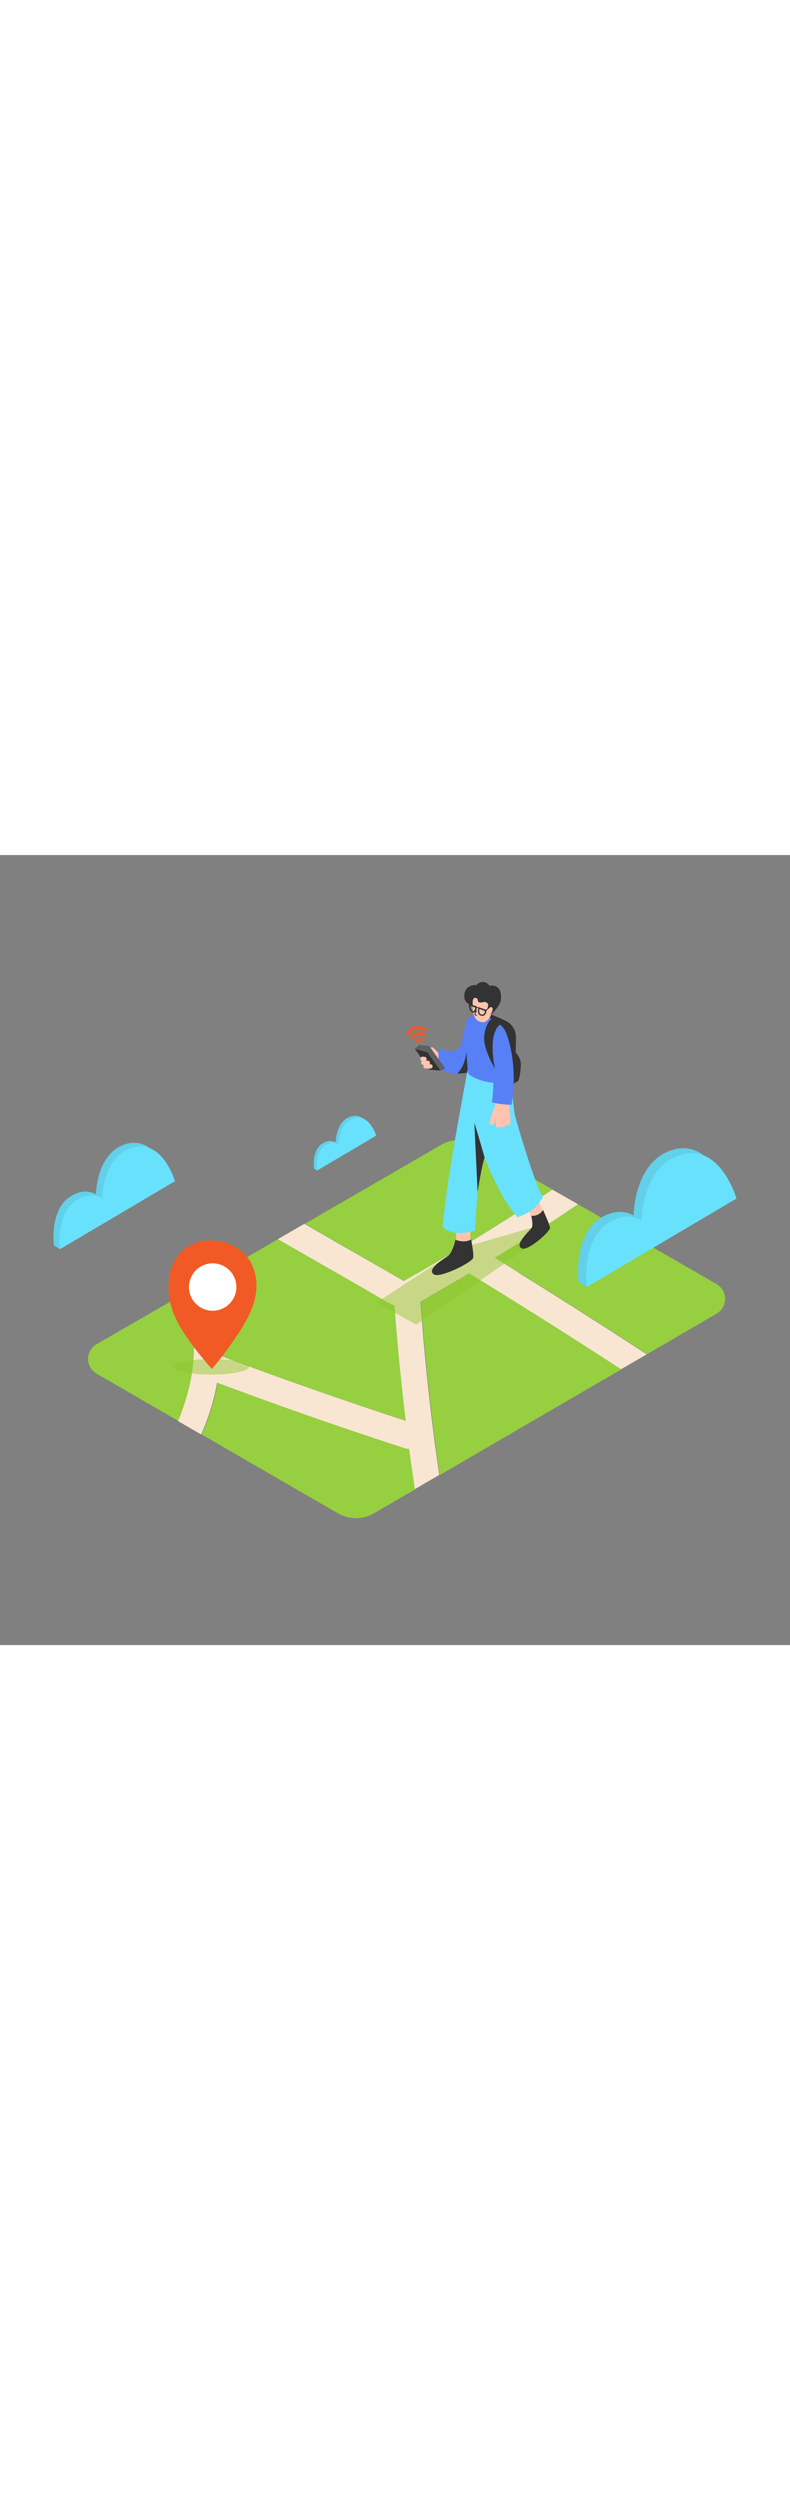 <svg version="1.1" id="Layer_1" xmlns="http://www.w3.org/2000/svg" xmlns:xlink="http://www.w3.org/1999/xlink" x="0px" y="0px" viewBox="0 0 500 500" style="width: 158px;" xml:space="preserve" data-imageid="navigation-82" imageName="Navigation" class="illustrations_image">
<rect x="0" y="0" width="500" height="500" fill="#808080" stroke="none"/>
<style type="text/css">
	.st0_navigation-82{fill:#96CF40;}
	.st1_navigation-82{fill:#F8E6D2;}
	.st2_navigation-82{opacity:0.46;fill:#8EC62C;enable-background:new    ;}
	.st3_navigation-82{fill:#F15A24;}
	.st4_navigation-82{fill:#333333;}
	.st5_navigation-82{fill:#FFC4B0;}
	.st6_navigation-82{fill:#5780F6;}
	.st7_navigation-82{fill:#606060;}
	.st8_navigation-82{fill:#68E1FD;}
	.st9_navigation-82{opacity:0.1;fill:#333333;enable-background:new    ;}
	.st10_navigation-82{fill:#FFFFFF;}
</style>
<g id="Base_navigation-82">
	<path class="st0_navigation-82" d="M113.9,356.4c0.2-0.6,0.5-1.2,0.7-1.8c0.5-1.2,0.9-2.4,1.3-3.6c1.5-4.3,2.8-8.6,3.9-13c1.2-4.4,2-8.8,2.5-13.3&#10;&#9;&#9;c0,0.3-0.3,2-0.1,0.8l0.1-0.9c0.1-0.5,0.1-1,0.2-1.4c0.1-1.1,0.2-2.2,0.3-3.3c0.2-2.2,0.3-4.4,0.4-6.6c0.1-4.5,0.1-9-0.2-13.6&#10;&#9;&#9;c-0.1-2.2-0.3-4.4-0.6-6.6c0-0.5-0.1-0.9-0.2-1.4v-0.4c-0.2-1.1-0.3-2.2-0.5-3.3c-0.7-4-1.5-8-2.6-11.9l-58,33.5&#10;&#9;&#9;c-5.1,3-6.9,9.6-3.9,14.7c0.9,1.6,2.3,3,3.9,3.9l52,30.1l0.7-1.5L113.9,356.4z"/>
	<path class="st0_navigation-82" d="M240.2,260.7l9.7,5.6c1.7,1,3.4,2,5.2,3l0.6,0.3l0,0l2-1.1l4.6-2.6c3.1-1.8,6.2-3.6,9.4-5.4&#10;&#9;&#9;c6.3-3.7,12.6-7.4,18.9-11.2c20-12,39.8-24.5,59.3-37.5l-49.5-28.5c-6.5-3.8-14.5-3.8-21,0l-86.5,50.1l27.8,16L240.2,260.7z"/>
	<path class="st0_navigation-82" d="M259.2,375.7c-1,0.1-1.9,0-2.8-0.3c-9.1-3-18.1-6-27.2-9c-30.7-10.3-61.2-21.2-91.5-32.5&#10;&#9;&#9;c-2,11.3-5.3,22.3-10.1,32.8l86.4,50c7,4,15.5,4,22.5,0l26.3-15.3c-1.1-7.4-2.2-14.8-3.2-22.1C259.5,378,259.4,376.9,259.2,375.7z"/>
	<path class="st0_navigation-82" d="M139.7,316.9c8.4,3.2,16.9,6.3,25.4,9.4c30.5,11.1,61.1,21.7,91.9,31.8c-3-24.2-5.3-48.5-7.1-72.9&#10;&#9;&#9;c-0.6-0.2-1.1-0.5-1.7-0.8c-3.4-1.6-6.5-3.6-9.8-5.5l-10.2-5.9l-19.9-11.4L176,243.1l-42.1,24.4c0.7,2.1,1.3,4.2,1.8,6.3&#10;&#9;&#9;C139.2,287.9,140.5,302.4,139.7,316.9z"/>
	<path class="st0_navigation-82" d="M453.5,271.5l-87.7-50.5c-11.7,7.8-23.5,15.5-35.3,23.1c-5.7,3.6-11.5,7.2-17.3,10.8&#10;&#9;&#9;c5.9,3.6,11.8,7.3,17.7,10.9c26.4,16.4,52.6,33.1,78.6,50.1l44-25.6c5.2-3,7-9.7,4-14.9C456.5,273.9,455.1,272.5,453.5,271.5&#10;&#9;&#9;L453.5,271.5z"/>
	<path class="st0_navigation-82" d="M297.2,264.7l-4.5,2.7c-6.4,3.8-12.7,7.5-19.2,11.2c-2.4,1.4-4.7,2.8-7.1,4.1c0.6,8.3,1.3,16.7,2,25&#10;&#9;&#9;c1.4,16.1,3.1,32.1,5,48.1c0.5,4,1,8,1.5,11.9c0.3,2.1,0.5,4.2,0.8,6.3v0.2l0.2,1.1l0.4,3c0.7,4.7,1.3,9.4,2,14.1l115.1-67&#10;&#9;&#9;l-3.4-2.2C359.3,303.3,328.4,283.8,297.2,264.7z"/>
	<path class="st1_navigation-82" d="M313.2,254.9c5.8-3.6,11.6-7.2,17.3-10.8c11.9-7.5,23.6-15.2,35.3-23.1l-16.1-9.2&#10;&#9;&#9;c-19.5,12.9-39.2,25.4-59.3,37.5c-6.3,3.8-12.6,7.5-18.9,11.2c-3.1,1.8-6.2,3.6-9.4,5.4l-4.6,2.6l-1.9,1.1l0,0l-0.6-0.3&#10;&#9;&#9;c-1.7-1-3.5-2-5.2-3l-9.7-5.6l-19.7-11.3l-27.8-16l-16.7,9.7l32.2,18.5l19.9,11.4l10.2,5.9c3.2,1.9,6.4,3.9,9.8,5.5&#10;&#9;&#9;c0.6,0.3,1.1,0.5,1.7,0.8c1.8,24.4,4.2,48.7,7.1,72.9c-30.8-10.1-61.5-20.7-91.9-31.8c-8.5-3.1-16.9-6.2-25.4-9.4&#10;&#9;&#9;c0.9-14.5-0.5-29-4-43.1c-0.5-2.1-1.1-4.2-1.8-6.3l-14.9,8.6c1,3.9,1.8,7.8,2.5,11.8c0.2,1.1,0.4,2.2,0.5,3.3v0.4&#10;&#9;&#9;c0,0.5,0.1,0.9,0.2,1.4c0.3,2.2,0.5,4.4,0.6,6.6c0.3,4.5,0.4,9,0.2,13.6c-0.1,2.2-0.2,4.4-0.4,6.6c-0.1,1.1-0.2,2.2-0.3,3.3&#10;&#9;&#9;c0,0.5-0.1,0.9-0.2,1.4l-0.1,1c-0.1,1.2,0.1-0.5,0.1-0.8c-0.5,4.5-1.3,8.9-2.5,13.3c-1.1,4.4-2.4,8.7-3.9,13&#10;&#9;&#9;c-0.4,1.2-0.9,2.4-1.3,3.6c-0.2,0.6-0.5,1.2-0.7,1.8l-0.2,0.4l-0.5,1.5l14.5,8.4c4.7-10.5,8.1-21.5,10.1-32.8&#10;&#9;&#9;c30.3,11.3,60.8,22.2,91.5,32.5c9,3,18.1,6,27.2,9c0.9,0.3,1.9,0.4,2.8,0.3c0.1,1.1,0.3,2.3,0.5,3.4c1,7.4,2.1,14.8,3.2,22.2&#10;&#9;&#9;l15.4-9c-0.7-4.7-1.3-9.4-2-14.1l-0.4-3l-0.2-1.1V374c-0.3-2.1-0.5-4.2-0.8-6.3c-0.5-4-1-7.9-1.5-11.9c-1.9-16-3.6-32-5-48.1&#10;&#9;&#9;c-0.7-8.3-1.4-16.7-2-25c2.4-1.3,4.8-2.8,7.1-4.1c6.4-3.7,12.8-7.4,19.2-11.2l4.5-2.7c31.2,19.1,62.1,38.6,92.8,58.5l3.4,2.2&#10;&#9;&#9;l16.2-9.4c-26-17-52.2-33.7-78.6-50.1C325,262.2,319.1,258.6,313.2,254.9z"/>
</g>
<g id="Shadow_navigation-82">
	<ellipse class="st2_navigation-82" cx="133.8" cy="323.9" rx="23.7" ry="4.9"/>
	<polygon class="st2_navigation-82" points="238.3,283.2 290.5,249.2 339.5,235 348.1,238.7 263.4,297.2 &#9;"/>
</g>
<g id="Character_navigation-82">
	<path class="st3_navigation-82" d="M264,118.4c0.8-0.7,1.8-0.9,2.8-0.6c0.5,0.1,1-0.2,1.1-0.6c0.1-0.5-0.2-1-0.6-1.1l0,0l0,0&#10;&#9;&#9;c-1.6-0.5-3.3-0.1-4.6,1C262,118,263.2,119.3,264,118.4z"/>
	<path class="st4_navigation-82" d="M326.3,125c0-0.3,2.7,2.8,3.2,5.7s-0.6,11.3-1.6,12.3s-5.5,2.2-5.5,2.2"/>
	<path class="st4_navigation-82" d="M306.4,103.5c-1.8,6.5-3.3,13-4.9,19.5c-0.5,1.6-0.7,3.3-0.5,5c0.5,2.1,1.6,4.1,3.2,5.6&#10;&#9;&#9;c3.6,4.1,7.4,8,11.6,11.6c0.9,0.9,2,1.6,3.3,2c1.2,0.2,2.4,0.1,3.5-0.2c1.6-0.1,2.9-1.4,2.8-3c0-0.1,0-0.2,0-0.3&#10;&#9;&#9;c0.9-8.3,0.9-16.6,1.1-25c0.1-2.8,0.2-5.7-1-8.3c-1.2-2.5-3.3-4.5-5.9-5.7c-4.3-2-8.5-4-13.4-5"/>
	<path class="st5_navigation-82" d="M279.6,126.9c-2.3-1.2-3.5-3.6-5.7-5.1l-0.1-0.1h-0.2c-0.8-0.2-1.5,0.2-1.7,1c-0.1,0.3,0,0.7,0.1,1&#10;&#9;&#9;c0.6,1.1,1.5,1.9,2.6,2.5c0.2,0.3,0.5,0.6,0.9,0.6c1.3,0.3,2.6,0.8,3.8,1.3c0.7,0.4,1.5,0.1,1.9-0.5c0.2-0.3,0.2-0.7,0.1-1.1&#10;&#9;&#9;C280.9,127.1,280.1,127.2,279.6,126.9z"/>
	<path class="st5_navigation-82" d="M279.7,131.1L279.7,131.1c-0.8-2-1.5-3.9-2.3-5.9c-0.5-0.5-1-1-1.5-1.6c-0.1,0-0.2,0-0.3,0&#10;&#9;&#9;c-0.7,0-1.3,0.6-1.3,1.4c0,0.1,0,0.3,0.1,0.4l0.2,0.5c-0.1,0.4-0.1,0.8,0,1.1l1.8,3.8c0.2,0.6,0.5,1.2,0.9,1.8l0.4,0.8&#10;&#9;&#9;c0.8,1.6,3.2,0.2,2.4-1.4L279.7,131.1z"/>
	<path class="st6_navigation-82" d="M296.4,103.9l-0.2,0.4c-0.3,0.7-0.8,1.4-1.2,2.1c-0.5,1.7-0.9,3.4-1.4,5.1c-0.9,3.3-0.9,7.1-2.7,10&#10;&#9;&#9;c-2.2,3.6-7.1,3-10.5,1.7c-0.9-0.3-1.8-0.8-2.7-1.2l0,0c-0.4,4.8-0.4,10,1.5,14.5c4,1.4,8.2,2.1,12.5,1.9&#10;&#9;&#9;c4.9-0.2,11.6-1.7,13.5-6.9L296.4,103.9z"/>
	<path class="st4_navigation-82" d="M295.9,113c-0.8,6.5,0,13.5-2.7,19.6c-0.9,2-2,3.8-3.5,5.4l-0.2,0.3c5.8-0.1,8-1,8-1l-0.9-28.8&#10;&#9;&#9;c-0.2,0.5-0.5,1.7-1,3.4C295.9,112.2,296,112.6,295.9,113z"/>
	<polygon class="st4_navigation-82" points="262.6,122.7 271.9,135.9 278.8,136.4 269.5,122.3 &#9;"/>
	<polygon class="st7_navigation-82" points="265.2,120.2 271.7,120.9 281.9,135.1 278.8,136.4 270.5,124.9 262.6,122.7 &#9;"/>
	<path class="st5_navigation-82" d="M272.3,132.4h-0.5c0.5-0.6,0.4-1.5-0.2-2c-0.2-0.2-0.5-0.3-0.9-0.3h-1.1c0.5-0.5,0.6-1.2,0.2-1.8&#10;&#9;&#9;c-0.6-0.9-3.1-1-3.6,0c-0.4,0.7-0.2,1.5,0.5,1.9l0.3,0.1c-0.6,0.6-0.6,1.5,0,2.1c0.3,0.3,0.6,0.4,1,0.4h0.2c-0.5,0.6-0.3,1.5,0.3,2&#10;&#9;&#9;c0,0,0,0,0,0c0.2,0.2,0.6,0.3,0.9,0.2c1,0.1,2,0.1,3,0.1c0.8,0,1.4-0.6,1.4-1.4C273.8,133,273.2,132.4,272.3,132.4&#10;&#9;&#9;C272.3,132.4,272.3,132.4,272.3,132.4z"/>
	<path class="st5_navigation-82" d="M288.2,237c0.6,3.7,0.7,7.5,0.3,11.3c-0.1,0.8-0.2,1.7-0.4,2.6l9.6-1.6V237H288.2z"/>
	<path class="st4_navigation-82" d="M288.2,243.5c-0.6,3.4-2.4,8.1-4.2,9.8c-2.2,2-14.5,8.6-9.4,12.1c3.8,2.6,24.4-7.7,24.9-10.5&#10;&#9;&#9;c0.4-2-0.7-8.3-1.3-11.6C295.3,245,291.5,244.7,288.2,243.5z"/>
	<path class="st8_navigation-82 targetColor" d="M300.6,237.5c0.6-10.9,2.1-30.8,2.4-31.8c0.3-1.4,5.7-22.2,5.7-22.2c-1.5-7-2.8-14-3.7-21.1&#10;&#9;&#9;c-1.7-0.1,2-19.1,0.4-19.5c-3.3-0.7-6.4-5.3-9.5-6.7c-3.2,17.9-13.4,70.5-15.7,98.6C282.5,239.7,293.2,240.5,300.6,237.5z" style="fill: rgb(104, 225, 253);"/>
	<path class="st5_navigation-82" d="M331.6,221c2.4,2.7,5.1,8.8,6.8,11.9c0.4,0.7,0.8,1.4,1.1,2.1l6.2-5.1l-6.3-14L331.6,221z"/>
	<path class="st4_navigation-82" d="M343.7,224.6c-1.6,2.6-4.4,4-7.4,3.7c0.3,2.1,1.2,6.2,0.2,7.6c-1.4,2.1-11.5,10.9-6.1,13.1&#10;&#9;&#9;c3.9,1.6,17.9-10.7,17.7-13.2C347.9,234,344.9,227.4,343.7,224.6z"/>
	<path class="st8_navigation-82 targetColor" d="M327.3,229c0.1,0.2,0.4,0.3,0.6,0.2c3.3-1.3,6.4-2.9,9.3-4.9c2.9-2.2,4.2-4.7,6.5-7.7l-1.2-2&#10;&#9;&#9;c-5.5-11.1-16.3-48.1-16.8-50.7c-0.6-3-3.1-30-3.1-30l-24.7-4.5c0,0,0.9,23.6,2.8,44.5c0.9,3.7,2.1,7.3,3.4,10.8&#10;&#9;&#9;C309.6,199.3,316.7,216.7,327.3,229L327.3,229z" style="fill: rgb(104, 225, 253);"/>
	<path class="st5_navigation-82" d="M323.2,167.8c-0.1-2.2-0.4-4.4-0.9-6.5c0-2.5-0.2-5-0.6-7.5c-2.7-0.1-5.4-0.1-8.1,0.1c0,1.3,0,2.7-0.1,4&#10;&#9;&#9;c-0.3,1-0.6,2-0.8,3c-0.2,0.1-0.3,0.3-0.4,0.5c-1.2,2.5-2,5.3-2.4,8.1c0,0.8,0.7,1.4,1.5,1.4c0.5,0,0.9-0.3,1.2-0.7&#10;&#9;&#9;c0.4-0.9,0.8-1.8,1.2-2.8v3.8c0,0.8,0.7,1.4,1.5,1.4c0.7,0.1,1.4-0.3,1.7-1c0.5,0.6,1.3,0.9,2,0.6c0.6-0.3,1-0.8,1.2-1.4&#10;&#9;&#9;c0.5,0.3,1.2,0.3,1.7,0C323.1,170.2,323.2,168.9,323.2,167.8z"/>
	<path class="st6_navigation-82" d="M319.8,111.4c-2.3-5.1-10.9-9-14.2-10.4c-1,0-2.1,0.1-3.1,0.2l-1.3,0.2l-0.9,0.2c-0.5,0.1-0.9,0.3-1.4,0.4&#10;&#9;&#9;c-0.6,0.3-1.2,0.7-1.9,1.1c-0.1,0.1-0.2,0.1-0.3,0.1c-0.5,0.4-1,0.9-1.4,1.4l-0.1,0.1c-0.3,1.3-0.5,2.7-0.5,4&#10;&#9;&#9;c-0.1,3.9-0.1,7.9,0.2,11.8c0.3,5.2,0.8,10.4,1.1,15.6l0.5,2.5c5.3,4.3,14.6,5.6,15.4,5.4s0,7.3-0.5,12.5c1.9,0.5,3.8,0.9,5.7,1.1&#10;&#9;&#9;l0,0c1.4,0.2,2.8,0.3,4.2,0.4h2.5C327.5,136.1,322.8,117.7,319.8,111.4z"/>
	<path class="st5_navigation-82" d="M302.6,105c0.8,0.5,1.7,0.7,2.7,0.8c3,0.2,4.8-3,5.9-5.3c1.5-2.7,2.3-5.6,2.4-8.7c0-0.5,0-1-0.2-1.5&#10;&#9;&#9;c-1.1-3.4-13.5-6-14.1,0.8C298.9,95.1,298.6,102.5,302.6,105z"/>
	<path class="st5_navigation-82" d="M312.2,95.4c-0.9,0-1.7,0.3-2.3,0.9c-0.7,0.6-1.1,1.4-1.2,2.3c-0.1,0.4,0.1,0.7,0.4,0.9&#10;&#9;&#9;c0.3,0.5,0.9,0.7,1.4,0.4c0,0,0,0,0,0h0.1c0.8-0.5,1.6-1.2,2.1-2C313.3,97,313.4,95.7,312.2,95.4z"/>
	<path class="st4_navigation-82" d="M316.8,87.1c-0.2-1.5-1.1-2.8-2.3-3.6c-1.4-0.9-3.1-1.2-4.7-0.7c-0.6-1-1.5-1.8-2.6-2.2&#10;&#9;&#9;c-2.1-0.7-4.3,0-5.7,1.7c-1.8-0.2-3.5,0.3-5,1.2c-1.5,1.1-2.5,2.9-2.6,4.8c0,0.3,0,0.6,0,0.8c-0.1,0.5-0.1,1,0,1.5&#10;&#9;&#9;c0.5,2.5,2.7,4.3,5.3,4.3c-0.3-1.8,0-5.3,2.1-4.4c0.1,0,0.2,0,0.3,0.1c1.3,0.6,0.2,2.4,2.1,2.7s3-1.2,4.8,0.5s-2.1,3.6,2,6.8&#10;&#9;&#9;c0,0.2,0,0.4,0.1,0.7c0-0.3,1.6-1.8,1.9-2c0.7-0.8,1.3-1.6,1.9-2.4c1.1-1.3,1.9-2.8,2.5-4.5C317.2,90.6,317.2,88.8,316.8,87.1z"/>
	<path class="st5_navigation-82" d="M311.8,97.8c0.2-1.2-0.7-1.9-1.7-1.4c-1.4,0.8-2.3,2.3-2.4,4c0,0.3,0.1,0.6,0.3,0.9c0,0.1,0.1,0.2,0.2,0.2&#10;&#9;&#9;c0.4,0.4,1.1,0.4,1.5,0c0,0,0,0,0,0c0,0,0.1-0.1,0.1-0.1C310.9,100.5,311.6,99.2,311.8,97.8z"/>
	<path class="st4_navigation-82" d="M299.6,99.8c-0.2,0-0.5-0.1-0.7-0.2c-2.2-0.9-2.1-4.7-2.1-4.9v-0.6l0.6,0.2c1.7,0.6,3.7,1.3,4,1.4l0.4,0.1v0.4&#10;&#9;&#9;c0,0.3-0.2,2.7-1.5,3.4C300.1,99.7,299.8,99.8,299.6,99.8z M297.7,95.4c0.1,1.1,0.4,2.9,1.5,3.4c0.2,0.1,0.4,0.1,0.6,0&#10;&#9;&#9;c0.6-0.6,0.9-1.5,1-2.3C300.1,96.3,298.6,95.7,297.7,95.4z"/>
	<path class="st4_navigation-82" d="M305.3,101.8c-0.2,0-0.5,0-0.7-0.1c-0.7-0.1-1.4-0.6-1.7-1.2c-0.8-1.5-0.1-3.7-0.1-3.8l0.1-0.4l5,1.7v0.3&#10;&#9;&#9;c0,1.1-0.4,2.2-1.2,3C306.3,101.6,305.8,101.8,305.3,101.8z M303.5,97.4c-0.3,0.9-0.2,1.8,0.1,2.7c0.2,0.4,0.7,0.7,1.1,0.8&#10;&#9;&#9;c0.5,0.1,1,0.1,1.4-0.2c0.5-0.5,0.8-1.3,0.8-2L303.5,97.4z"/>
	<path class="st4_navigation-82" d="M309.4,96.3l-2,1.8c-0.2,0.2,0.1,0.6,0.4,0.4l2-1.8C310.1,96.4,309.7,96.1,309.4,96.3z"/>
	<path class="st4_navigation-82" d="M301.7,101.2c-0.3,0-0.8-0.1-0.8-0.5c0.1-0.2,0.2-0.5,0.3-0.7c0.2-0.4,0.4-0.9,0.6-1.3c0.1-0.1,0-0.3-0.1-0.4&#10;&#9;&#9;c-0.1-0.1-0.3,0-0.4,0.1c-0.2,0.4-0.5,0.9-0.6,1.3c-0.2,0.3-0.3,0.7-0.4,1.1c0,0.6,0.9,0.9,1.4,0.9S302,101.3,301.7,101.2z"/>
	<path class="st4_navigation-82" d="M303.4,96.6c-0.8-0.2-1.5-0.4-2.2-0.6c-0.3-0.1-0.4,0.4-0.1,0.5c0.7,0.2,1.5,0.5,2.2,0.6&#10;&#9;&#9;C303.6,97.2,303.7,96.6,303.4,96.6z"/>
	<path class="st4_navigation-82" d="M306.7,191.4c0,0-4.1-14.5-6.5-22l2.1,44C302.3,213.4,304.7,197.1,306.7,191.4z"/>
	<path class="st4_navigation-82" d="M316.6,107.3c0,0-8,3.7-3.4,27.9c0,0-7.2-12.3-6.8-19.7s3.8-11.8,5.5-12.2S317.5,105.7,316.6,107.3z"/>
	<path class="st6_navigation-82" d="M294.9,105.4c-1.5,6.1,0,12.3-0.1,15.8c0-3.8,0.4-7.6,1.2-11.3c0.7-2.8,1.7-6.4,4.1-8.2l0,0&#10;&#9;&#9;C300.2,101.8,295.7,102.4,294.9,105.4z"/>
	<path class="st3_navigation-82" d="M261.5,116c1.4-2.4,4.2-2.4,6.5-1.3c1,0.6,1.9-1,0.9-1.6c-3.1-1.7-7-1.3-9,1.9c-0.3,0.4-0.1,1,0.3,1.3&#10;&#9;&#9;S261.3,116.4,261.5,116L261.5,116z"/>
	<path class="st3_navigation-82" d="M259.1,113.9c0.8-4.1,6.9-4.7,9.7-2.3c0.9,0.8,2.2-0.5,1.3-1.3c-3.7-3.3-11.7-2.5-12.8,3.1&#10;&#9;&#9;C257.1,114.5,258.9,115,259.1,113.9L259.1,113.9z"/>
</g>
<g id="Cloud_navigation-82">
	<path class="st8_navigation-82 targetColor" d="M445.5,190.1c-5.5-4.3-12.7-5.7-19.4-3.6c-24.8,6.9-25.1,41.7-25.1,41.7s-9-6.6-22.1,2.3&#10;&#9;&#9;c-16.2,11.1-12.7,39.8-12.7,39.8l5.1,3l94.7-56C466.1,217.3,460,196.1,445.5,190.1z" style="fill: rgb(104, 225, 253);"/>
	<path class="st9_navigation-82" d="M445.5,190.1c-5.5-4.3-12.7-5.7-19.4-3.6c-24.8,6.9-25.1,41.7-25.1,41.7s-9-6.6-22.1,2.3&#10;&#9;&#9;c-16.2,11.1-12.7,39.8-12.7,39.8l5.1,3l94.7-56C466.1,217.3,460,196.1,445.5,190.1z"/>
	<path class="st8_navigation-82 targetColor" d="M371.4,273.4l94.7-56c0,0-10.1-34.8-34.9-27.8s-25.1,41.6-25.1,41.6s-9-6.6-22.1,2.3&#10;&#9;&#9;C367.9,244.7,371.4,273.4,371.4,273.4z" style="fill: rgb(104, 225, 253);"/>
	<path class="st8_navigation-82 targetColor" d="M229.9,166.8c-2.2-1.7-5-2.2-7.6-1.4c-9.8,2.7-9.9,16.5-9.9,16.5s-3.5-2.6-8.7,0.9c-6.4,4.4-5,15.7-5,15.7&#10;&#9;&#9;l2,1.2l37.4-22.1C238,177.6,235.6,169.2,229.9,166.8z" style="fill: rgb(104, 225, 253);"/>
	<path class="st9_navigation-82" d="M229.9,166.8c-2.2-1.7-5-2.2-7.6-1.4c-9.8,2.7-9.9,16.5-9.9,16.5s-3.5-2.6-8.7,0.9c-6.4,4.4-5,15.7-5,15.7&#10;&#9;&#9;l2,1.2l37.4-22.1C238,177.6,235.6,169.2,229.9,166.8z"/>
	<path class="st8_navigation-82 targetColor" d="M200.6,199.6l37.4-22.1c0,0-4-13.7-13.8-11s-9.9,16.5-9.9,16.5s-3.5-2.6-8.7,0.9&#10;&#9;&#9;C199.2,188.3,200.6,199.6,200.6,199.6z" style="fill: rgb(104, 225, 253);"/>
	<path class="st8_navigation-82 targetColor" d="M94.9,185.6c-4.2-3.3-9.8-4.3-14.9-2.8c-19,5.3-19.3,32-19.3,32s-6.9-5.1-16.9,1.8&#10;&#9;&#9;c-12.4,8.5-9.7,30.5-9.7,30.5l3.9,2.3l72.7-43C110.7,206.4,106,190.2,94.9,185.6z" style="fill: rgb(104, 225, 253);"/>
	<path class="st9_navigation-82" d="M94.9,185.6c-4.2-3.3-9.8-4.3-14.9-2.8c-19,5.3-19.3,32-19.3,32s-6.9-5.1-16.9,1.8&#10;&#9;&#9;c-12.4,8.5-9.7,30.5-9.7,30.5l3.9,2.3l72.7-43C110.7,206.4,106,190.2,94.9,185.6z"/>
	<path class="st8_navigation-82 targetColor" d="M38,249.4l72.7-43c0,0-7.7-26.7-26.7-21.3s-19.3,32-19.3,32s-6.9-5.1-17,1.8C35.3,227.4,38,249.4,38,249.4z" style="fill: rgb(104, 225, 253);"/>
</g>
<g id="Target_navigation-82">
	<path class="st3_navigation-82" d="M134.1,325.2c-3.9-4.3-7.6-8.8-11.1-13.4c-6-8.1-12.4-17.2-14.9-27.1c-3.2-12.5-1.7-27.9,9.5-36&#10;&#9;&#9;c13.2-9.5,35.1-4.4,41.9,10.7c8.8,19.5-4.7,38.1-15.5,53.3C140.8,317.2,137.4,321.3,134.1,325.2z"/>
	<circle class="st10_navigation-82" cx="134.6" cy="273.4" r="15"/>
</g>
</svg>